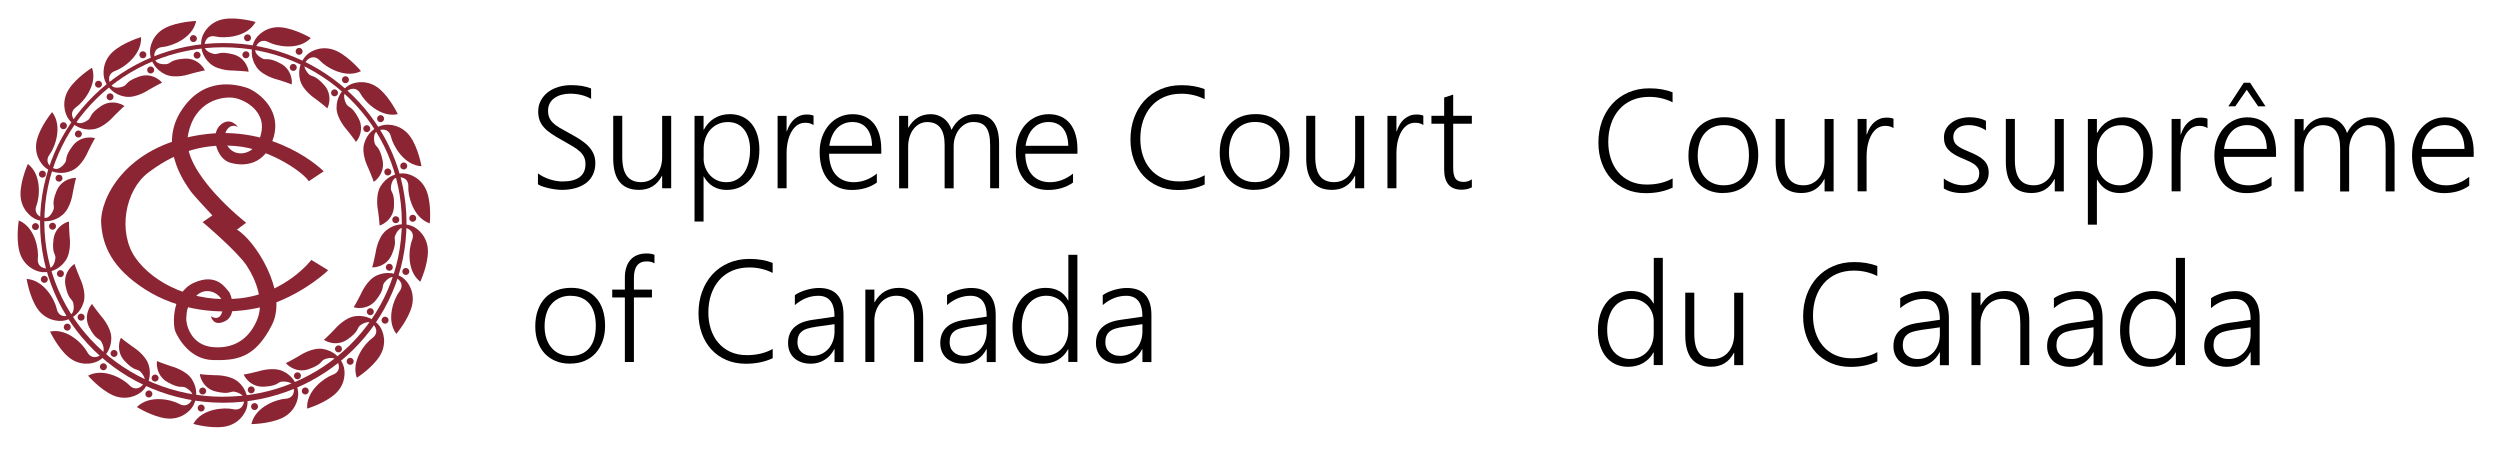 <?xml version="1.0" encoding="UTF-8"?>
<svg id="Layer_1" xmlns="http://www.w3.org/2000/svg" version="1.1" viewBox="0 0 555.88 100">
  <!-- Generator: Adobe Illustrator 29.4.0, SVG Export Plug-In . SVG Version: 2.1.0 Build 152)  -->
  <defs>
    <style>
      .st0 {
        fill: #8b2534;
      }
    </style>
  </defs>
  <g>
    <path class="st0" d="M49.65,9.57c-22.5,0-40.74,17.9-40.74,39.99s18.24,39.99,40.74,39.99,40.74-17.9,40.74-39.99S72.15,9.57,49.65,9.57ZM49.6,88.22c-21.95,0-39.74-17.4-39.74-38.85S27.65,10.51,49.6,10.51s39.74,17.4,39.74,38.85-17.79,38.85-39.74,38.85Z"/>
    <path class="st0" d="M52.94,28.28s-1.72-2.52-3.97-.46c-2.25,2.06-.88,7.4,2.1,8.32,2.98.92,8.01.8,9.81-5.76,1.79-6.56-4.2-10.34-6.14-10.91-1.95-.57-9.5-2.82-14.61,5.42-5.11,8.24,1.68,16.71,2.21,17.55.53.84,4.88,5.46,4.88,5.46l-2.17,1.49s7.63,6.41,9.81,9.69c2.17,3.28,3.85,8.05,2.4,11.79-1.45,3.74-4.5,6.72-9.77,6.33-5.27-.38-6.18-5.38-6.07-6.49.11-1.11-.08-2.94,2.4-5.11,2.48-2.18,6.07.08,5.8,2.63-.27,2.56-1.45,2.86-2.71,2.1,0,0,.46,2.44,3.17,1.07,2.71-1.37,1.41-5.95.76-6.6-.65-.65-2.59-4.2-7.67-1.95-5.07,2.25-4.76,9.41-4.2,10.8.58,1.41,3.17,6.3,8.39,6.41,5.22.11,9.31-.38,13.09-7.78,3.78-7.4-3.93-19.04-7.78-21.22l2.06-1.53s-14.38-11.18-12.97-19.27c1.41-8.09,7.97-8.93,10.42-8.47,2.44.46,6.68,2.94,5.99,7.33-.69,4.39-3.85,5.57-5.95,4.73-2.1-.84-2.79-3.7-1.68-5.11,1.11-1.41,2.4-.46,2.4-.46Z"/>
    <path class="st0" d="M68.66,40.3l3.32-2.21s-10.61-10.72-27.51-8.09c-16.9,2.63-22.24,14.42-21.98,19.54.27,5.11,2.44,10.07,9.73,14.77,7.29,4.69,16.6,5.91,24.88,4.2,8.28-1.72,15.07-7.56,15.87-8.43l-3.74-2.29s-5.65,7.44-15.95,8.55c-10.3,1.11-19.19-3.36-23.16-9.01-3.97-5.65-2.37-15.03,2.86-18.96,5.23-3.93,11.22-6.56,19.31-5.91,8.09.65,15.53,6.22,16.37,7.86Z"/>
    <g>
      <path class="st0" d="M31.36,8.25s-3.86,1.14-6.2,3.2c-2.34,2.07-2.44,4.98-1.81,6.54.63,1.56,2.12,3.14,4.54,3.51,2.42.37,5.2-1.53,5.2-1.53,0,0,2.68-1.54,2.91-1.54s-1.97-2.46-5-1.42c-3.03,1.03-2.68,1.83-3.54,2.19-.52.22-1.98.58-2.59-.12-.85-.97-1.02-2.69.76-3.32,1.78-.63,5.98-3.53,5.73-7.51Z"/>
      <path class="st0" d="M32.55,12.18c0,.43-.35.78-.78.78s-.78-.35-.78-.78.35-.78.78-.78.78.35.78.78Z"/>
      <path class="st0" d="M34.28,15.56c0,.43-.35.78-.78.78s-.78-.35-.78-.78.35-.78.78-.78.78.35.78.78Z"/>
    </g>
    <g>
      <path class="st0" d="M20.46,15.06s-3.42,2.12-5.13,4.74c-1.7,2.62-1.03,5.45,0,6.79,1.02,1.34,2.88,2.46,5.31,2.17,2.44-.29,4.61-2.86,4.61-2.86,0,0,2.17-2.2,2.4-2.26.23-.06-2.55-1.85-5.2-.04-2.65,1.8-2.1,2.48-2.83,3.05-.44.35-1.76,1.08-2.53.57-1.07-.71-1.7-2.33-.15-3.4,1.55-1.08,4.83-4.99,3.52-8.76Z"/>
      <path class="st0" d="M22.65,18.52c.11.42-.13.85-.54.96-.42.11-.85-.13-.96-.54-.11-.42.13-.85.54-.96.42-.11.84.13.96.54Z"/>
      <path class="st0" d="M25.22,21.32c.11.42-.13.85-.54.96-.42.11-.85-.13-.96-.54-.11-.42.13-.85.54-.96.42-.11.85.13.96.54Z"/>
    </g>
    <g>
      <path class="st0" d="M11.58,24.93s-2.57,3.1-3.36,6.12c-.79,3.02.76,5.5,2.15,6.44,1.39.94,3.51,1.42,5.73.38,2.22-1.04,3.47-4.17,3.47-4.17,0,0,1.36-2.77,1.56-2.91.2-.13-3-.94-4.94,1.61-1.94,2.55-1.2,3.02-1.72,3.79-.31.47-1.32,1.58-2.22,1.35-1.24-.33-2.35-1.67-1.22-3.18,1.13-1.51,3-6.26.56-9.43Z"/>
      <path class="st0" d="M14.75,27.52c.24.36.15.84-.21,1.08-.36.24-.84.15-1.08-.21-.24-.36-.15-.84.21-1.08.36-.24.84-.15,1.08.21Z"/>
      <path class="st0" d="M18.07,29.36c.24.36.15.84-.21,1.08-.36.24-.84.15-1.08-.21-.24-.36-.15-.84.21-1.08.36-.24.84-.15,1.08.21Z"/>
    </g>
    <g>
      <path class="st0" d="M6.2,36.45s-1.67,3.66-1.64,6.78c.03,3.12,2.17,5.11,3.75,5.66,1.59.55,3.76.45,5.62-1.13,1.87-1.59,2.26-4.93,2.26-4.93,0,0,.59-3.03.74-3.21.16-.18-3.14-.12-4.35,2.84-1.21,2.97-.37,3.23-.67,4.11-.18.53-.86,1.88-1.79,1.88-1.29,0-2.7-1-2.01-2.75.69-1.75,1.25-6.83-1.92-9.25Z"/>
      <path class="st0" d="M9.94,38.13c.33.28.36.78.08,1.1-.28.33-.78.36-1.1.08-.33-.28-.36-.78-.08-1.1.28-.33.77-.36,1.1-.08Z"/>
      <path class="st0" d="M13.63,39.03c.33.28.36.78.08,1.1-.28.33-.77.36-1.1.08-.33-.28-.36-.78-.08-1.1.28-.33.77-.36,1.1-.08Z"/>
    </g>
    <g>
      <path class="st0" d="M4.18,49.03s-.67,3.97.16,6.98c.83,3.01,3.41,4.38,5.09,4.5,1.68.12,3.75-.53,5.14-2.55,1.4-2.02.91-5.35.91-5.35,0,0-.21-3.08-.11-3.3.1-.21-3.07.69-3.47,3.87-.4,3.18.47,3.21.42,4.14-.03.56-.35,2.03-1.25,2.28-1.24.34-2.87-.27-2.65-2.14.22-1.87-.55-6.92-4.24-8.44Z"/>
      <path class="st0" d="M8.23,49.68c.39.19.55.66.36,1.04-.19.39-.66.55-1.04.36-.39-.19-.55-.66-.36-1.04.19-.39.66-.55,1.04-.36Z"/>
      <path class="st0" d="M12.02,49.6c.39.19.55.66.36,1.04-.19.39-.66.55-1.04.36-.39-.19-.55-.66-.36-1.04.19-.39.66-.55,1.04-.36Z"/>
    </g>
    <g>
      <path class="st0" d="M5.92,62.01s.62,3.98,2.36,6.57c1.74,2.59,4.62,3.07,6.25,2.65,1.63-.42,3.38-1.69,4.07-4.04.69-2.35-.83-5.36-.83-5.36,0,0-1.18-2.86-1.15-3.09.03-.24-2.69,1.63-2.06,4.77.63,3.14,1.47,2.9,1.71,3.8.15.54.31,2.04-.46,2.56-1.07.71-2.8.66-3.19-1.19-.39-1.85-2.71-6.39-6.69-6.66Z"/>
      <path class="st0" d="M9.96,61.34c.43.06.73.45.67.88-.06.43-.45.73-.88.67-.43-.06-.73-.45-.67-.88.06-.43.45-.73.88-.67Z"/>
      <path class="st0" d="M13.54,60.07c.43.06.73.45.67.88-.06.43-.45.73-.88.67-.43-.06-.73-.45-.67-.88.06-.43.45-.73.88-.67Z"/>
    </g>
    <g>
      <path class="st0" d="M11.13,73.72s1.7,3.65,4.09,5.66c2.39,2.01,5.29,1.67,6.74.82,1.45-.85,2.79-2.56,2.79-5.01,0-2.45-2.28-4.92-2.28-4.92,0,0-1.92-2.42-1.96-2.65s-2.14,2.31-.67,5.16c1.47,2.85,2.21,2.38,2.69,3.18.29.48.86,1.87.27,2.58-.83.98-2.51,1.41-3.4-.26-.88-1.67-4.37-5.39-8.28-4.55Z"/>
      <path class="st0" d="M14.84,71.96c.43-.06.82.23.89.66.06.43-.23.82-.66.89-.43.06-.82-.23-.89-.66-.06-.43.23-.82.66-.89Z"/>
      <path class="st0" d="M17.92,69.75c.43-.06.82.23.89.66.06.43-.23.82-.66.89-.43.06-.82-.23-.89-.66-.06-.43.23-.82.66-.89Z"/>
    </g>
    <g>
      <path class="st0" d="M19.59,83.54s2.63,3.05,5.47,4.33c2.85,1.28,5.54.17,6.71-1.04,1.16-1.21,1.98-3.22,1.32-5.58-.66-2.36-3.53-4.11-3.53-4.11,0,0-2.51-1.8-2.61-2.02-.1-.22-1.43,2.8.76,5.14,2.19,2.34,2.77,1.69,3.45,2.32.41.38,1.34,1.57.96,2.41-.53,1.17-2.04,2.04-3.34.67-1.3-1.36-5.68-4-9.2-2.13Z"/>
      <path class="st0" d="M22.67,80.84c.39-.18.85,0,1.03.39.18.39,0,.85-.39,1.03-.39.18-.85,0-1.03-.39-.18-.39,0-.85.39-1.03Z"/>
      <path class="st0" d="M25.04,77.88c.39-.18.85,0,1.03.39.18.39,0,.85-.39,1.03-.39.18-.85,0-1.03-.39-.18-.39,0-.85.39-1.03Z"/>
    </g>
    <g>
      <path class="st0" d="M30.44,90.51s3.41,2.14,6.51,2.52c3.1.38,5.35-1.48,6.1-2.98.75-1.5.94-3.66-.39-5.73-1.33-2.06-4.59-2.88-4.59-2.88,0,0-2.93-.98-3.09-1.16-.16-.18-.53,3.1,2.25,4.68,2.79,1.58,3.15.79,3.99,1.2.51.25,1.75,1.1,1.63,2.02-.16,1.27-1.34,2.55-2.99,1.63-1.65-.92-6.61-2.14-9.42.7Z"/>
      <path class="st0" d="M32.59,87.02c.32-.29.82-.26,1.1.07.29.32.26.82-.07,1.1-.32.29-.82.26-1.1-.07-.29-.32-.26-.82.07-1.1Z"/>
      <path class="st0" d="M33.97,83.48c.32-.29.81-.26,1.1.07.29.32.26.82-.07,1.1-.32.29-.82.26-1.1-.07-.29-.32-.26-.82.07-1.1Z"/>
    </g>
    <g>
      <path class="st0" d="M42.98,94.26s3.87,1.1,6.95.61c3.08-.5,4.72-2.91,5.03-4.56.3-1.65-.12-3.78-1.97-5.39-1.85-1.61-5.21-1.49-5.21-1.49,0,0-3.09-.13-3.29-.25-.2-.13.35,3.13,3.47,3.87,3.12.75,3.25-.12,4.16.04.55.09,1.98.57,2.13,1.49.2,1.27-.58,2.82-2.42,2.4-1.84-.42-6.94-.21-8.85,3.29Z"/>
      <path class="st0" d="M44.07,90.31c.23-.36.71-.47,1.08-.24.36.23.47.71.24,1.08-.23.36-.71.47-1.08.24-.36-.23-.47-.71-.24-1.08Z"/>
      <path class="st0" d="M44.41,86.53c.23-.36.71-.47,1.08-.24.36.23.47.71.24,1.08-.23.36-.71.47-1.08.24-.36-.23-.47-.71-.24-1.08Z"/>
    </g>
    <g>
      <path class="st0" d="M55.91,94.3s4.03-.03,6.84-1.37c2.82-1.34,3.72-4.12,3.54-5.79-.17-1.67-1.18-3.6-3.4-4.62-2.23-1.02-5.42.04-5.42.04,0,0-3,.75-3.23.68-.23-.06,1.21,2.9,4.41,2.74,3.2-.16,3.08-1.02,4.01-1.13.56-.06,2.06,0,2.46.83.55,1.16.24,2.87-1.65,2.98-1.88.11-6.72,1.74-7.57,5.64Z"/>
      <path class="st0" d="M55.85,90.19c.12-.42.55-.65.96-.54.41.12.65.55.54.96-.12.41-.55.65-.96.54-.41-.12-.65-.55-.54-.96Z"/>
      <path class="st0" d="M55.11,86.47c.12-.41.55-.65.96-.53.41.12.65.55.54.96-.12.41-.55.65-.96.54-.41-.12-.65-.55-.53-.96Z"/>
    </g>
    <g>
      <path class="st0" d="M68.31,90.85s3.86-1.15,6.19-3.23c2.33-2.08,2.42-4.99,1.78-6.55-.63-1.56-2.13-3.13-4.56-3.49-2.43-.36-5.2,1.55-5.2,1.55,0,0-2.67,1.55-2.91,1.56-.24,0,1.98,2.45,5.01,1.4,3.03-1.05,2.67-1.84,3.53-2.2.52-.22,1.98-.59,2.59.11.85.96,1.03,2.69-.75,3.32-1.78.64-5.97,3.55-5.69,7.53Z"/>
      <path class="st0" d="M67.1,86.93c0-.43.35-.78.78-.78.43,0,.78.35.78.78,0,.43-.35.78-.78.78-.43,0-.78-.35-.78-.78Z"/>
      <path class="st0" d="M65.36,83.56c0-.43.35-.78.78-.78.43,0,.78.35.78.78,0,.43-.35.78-.78.78-.43,0-.78-.35-.78-.78Z"/>
    </g>
    <g>
      <path class="st0" d="M79.34,84s3.4-2.16,5.07-4.8c1.67-2.63.96-5.46-.07-6.79-1.04-1.32-2.9-2.42-5.34-2.11-2.43.31-4.58,2.91-4.58,2.91,0,0-2.14,2.22-2.37,2.29-.23.07,2.57,1.82,5.2-.02,2.63-1.83,2.07-2.5,2.79-3.09.44-.35,1.75-1.1,2.53-.6,1.08.69,1.72,2.31.19,3.4-1.54,1.1-4.77,5.05-3.42,8.8Z"/>
      <path class="st0" d="M77.11,80.56c-.12-.41.12-.85.53-.97.41-.12.85.12.97.53.12.41-.12.85-.53.97-.41.12-.85-.12-.97-.53Z"/>
      <path class="st0" d="M74.51,77.8c-.12-.41.12-.85.53-.97s.85.12.97.53c.12.41-.12.85-.53.97-.41.12-.85-.12-.97-.53Z"/>
    </g>
    <g>
      <path class="st0" d="M88.11,74.25s2.62-3.06,3.44-6.07c.83-3.01-.68-5.51-2.06-6.47-1.38-.96-3.49-1.47-5.72-.46-2.23,1.01-3.52,4.12-3.52,4.12,0,0-1.4,2.76-1.6,2.88-.2.13,2.99.98,4.97-1.54,1.98-2.52,1.25-3,1.77-3.77.32-.46,1.35-1.57,2.24-1.32,1.24.35,2.32,1.7,1.18,3.2-1.15,1.5-3.08,6.22-.69,9.42Z"/>
      <path class="st0" d="M84.97,71.62c-.24-.36-.13-.84.23-1.08.36-.24.84-.13,1.08.23.24.36.13.84-.23,1.08-.36.24-.84.13-1.08-.23Z"/>
      <path class="st0" d="M81.68,69.73c-.24-.36-.13-.84.23-1.08.36-.24.84-.13,1.08.23.24.36.13.84-.23,1.08-.36.24-.84.13-1.08-.23Z"/>
    </g>
    <g>
      <path class="st0" d="M93.45,62.65s1.7-3.65,1.7-6.77c0-3.12-2.12-5.13-3.7-5.69-1.58-.56-3.75-.49-5.63,1.08-1.88,1.57-2.3,4.91-2.3,4.91,0,0-.61,3.03-.77,3.21-.16.18,3.14.15,4.38-2.81,1.23-2.96.4-3.22.7-4.1.18-.53.88-1.87,1.81-1.86,1.28,0,2.69,1.02,1.98,2.77-.71,1.75-1.31,6.82,1.84,9.26Z"/>
      <path class="st0" d="M89.72,60.95c-.32-.29-.35-.78-.07-1.1.29-.32.78-.35,1.1-.07.32.29.35.78.07,1.1-.29.32-.78.35-1.1.07Z"/>
      <path class="st0" d="M86.05,60.01c-.32-.29-.35-.78-.07-1.1.29-.32.78-.35,1.1-.07.32.29.35.78.07,1.1-.29.32-.78.35-1.1.07Z"/>
    </g>
    <g>
      <path class="st0" d="M95.56,49.66s.42-4.01-.61-6.95c-1.02-2.95-3.68-4.15-5.36-4.16-1.68-.01-3.7.77-4.97,2.87-1.27,2.1-.57,5.39-.57,5.39,0,0,.41,3.06.32,3.28-.09.22,3.02-.88,3.22-4.08.2-3.2-.67-3.18-.68-4.11,0-.56.22-2.05,1.1-2.35,1.22-.42,2.88.08,2.78,1.97-.1,1.88.99,6.87,4.77,8.15Z"/>
      <path class="st0" d="M91.48,49.26c-.4-.16-.59-.62-.43-1.02.16-.4.62-.59,1.02-.43.4.16.59.62.42,1.02-.16.4-.62.59-1.02.43Z"/>
      <path class="st0" d="M87.7,49.58c-.4-.16-.59-.62-.42-1.02.16-.4.62-.59,1.02-.43.4.16.59.62.43,1.02s-.62.59-1.02.42Z"/>
    </g>
    <g>
      <path class="st0" d="M93.72,36.96s-.68-3.97-2.46-6.53c-1.78-2.56-4.66-3-6.29-2.56-1.62.44-3.36,1.74-4.01,4.1-.65,2.36.91,5.35.91,5.35,0,0,1.22,2.84,1.19,3.07-.03.24,2.67-1.67,2-4.8-.67-3.13-1.51-2.88-1.76-3.77-.15-.54-.34-2.04.42-2.56,1.06-.73,2.79-.7,3.21,1.14.42,1.84,2.81,6.35,6.79,6.56Z"/>
      <path class="st0" d="M89.68,37.68c-.43-.05-.74-.44-.68-.87.05-.43.44-.73.87-.68.43.05.73.44.68.87-.05.43-.44.73-.87.68Z"/>
      <path class="st0" d="M86.13,39.01c-.43-.05-.73-.44-.68-.87.05-.43.44-.73.87-.68.43.05.73.44.68.87-.05.43-.44.73-.87.68Z"/>
    </g>
    <g>
      <path class="st0" d="M88.45,25.38s-1.71-3.65-4.11-5.64c-2.4-2-5.3-1.65-6.74-.8-1.44.86-2.78,2.57-2.77,5.02,0,2.45,2.3,4.91,2.3,4.91,0,0,1.93,2.41,1.97,2.65.04.23,2.13-2.32.65-5.16-1.48-2.84-2.22-2.37-2.7-3.17-.29-.48-.87-1.87-.28-2.58.83-.98,2.51-1.42,3.4.25.89,1.66,4.4,5.37,8.29,4.52Z"/>
      <path class="st0" d="M84.75,27.15c-.43.07-.83-.23-.89-.65-.07-.43.23-.83.65-.89.43-.07.82.23.89.65.07.43-.23.82-.65.89Z"/>
      <path class="st0" d="M81.67,29.38c-.43.07-.82-.23-.89-.65-.07-.43.23-.82.65-.89.43-.07.82.23.89.65.07.43-.23.82-.65.89Z"/>
    </g>
    <g>
      <path class="st0" d="M80.27,15.82s-2.56-3.11-5.37-4.46c-2.82-1.34-5.54-.3-6.73.89-1.19,1.19-2.06,3.18-1.45,5.55.6,2.38,3.44,4.19,3.44,4.19,0,0,2.47,1.86,2.56,2.08.09.22,1.49-2.77-.64-5.16-2.14-2.39-2.74-1.75-3.4-2.4-.4-.39-1.3-1.6-.9-2.44.56-1.16,2.08-1.99,3.35-.6,1.27,1.39,5.58,4.13,9.15,2.34Z"/>
      <path class="st0" d="M77.12,18.44c-.4.17-.86-.02-1.02-.41-.17-.4.02-.86.41-1.02.4-.17.86.02,1.02.41.17.4-.02.85-.41,1.02Z"/>
      <path class="st0" d="M74.69,21.36c-.4.17-.85-.02-1.02-.41-.17-.4.02-.85.41-1.02.4-.17.85.02,1.02.41.17.4-.02.85-.41,1.02Z"/>
    </g>
    <g>
      <path class="st0" d="M69.11,8.45s-3.46-2.06-6.57-2.37c-3.11-.31-5.31,1.6-6.03,3.12-.72,1.52-.86,3.69.52,5.71,1.38,2.03,4.66,2.78,4.66,2.78,0,0,2.95.91,3.11,1.09.16.17.46-3.11-2.36-4.63-2.82-1.52-3.17-.72-4.01-1.1-.51-.23-1.77-1.06-1.68-1.98.13-1.28,1.28-2.58,2.95-1.7,1.67.88,6.65,1.98,9.4-.91Z"/>
      <path class="st0" d="M67.04,11.99c-.32.29-.81.28-1.1-.04-.29-.32-.28-.81.04-1.1.32-.29.81-.27,1.1.04.29.32.28.81-.04,1.1Z"/>
      <path class="st0" d="M65.74,15.56c-.32.29-.81.28-1.1-.04-.29-.32-.28-.81.04-1.1.32-.29.81-.28,1.1.04.29.32.28.81-.04,1.1Z"/>
    </g>
    <g>
      <path class="st0" d="M56.82,4.88s-3.87-1.13-6.95-.65c-3.08.48-4.74,2.88-5.06,4.53-.31,1.65.09,3.78,1.93,5.4,1.84,1.62,5.2,1.53,5.2,1.53,0,0,3.09.15,3.29.28.2.13-.33-3.13-3.44-3.9-3.11-.77-3.25.09-4.16-.07-.55-.1-1.98-.59-2.12-1.5-.19-1.27.6-2.82,2.44-2.38,1.84.43,6.94.26,8.88-3.23Z"/>
      <path class="st0" d="M55.7,8.83c-.23.36-.72.47-1.08.24-.36-.23-.47-.72-.24-1.08.23-.36.72-.47,1.08-.23.36.23.47.72.24,1.08Z"/>
      <path class="st0" d="M55.33,12.6c-.23.36-.72.47-1.08.24-.36-.23-.47-.72-.23-1.08.23-.36.71-.47,1.08-.24.36.23.47.72.24,1.08Z"/>
    </g>
    <g>
      <path class="st0" d="M43.62,4.67s-4.03.11-6.82,1.51c-2.79,1.4-3.63,4.19-3.42,5.86.21,1.67,1.25,3.57,3.49,4.55,2.25.98,5.42-.15,5.42-.15,0,0,2.98-.81,3.21-.75.23.06-1.27-2.88-4.47-2.65-3.2.22-3.06,1.09-3.98,1.21-.56.08-2.06.05-2.48-.78-.57-1.15-.29-2.87,1.59-3.02,1.88-.15,6.68-1.88,7.46-5.8Z"/>
      <path class="st0" d="M43.76,8.77c-.11.42-.54.67-.95.56-.42-.11-.67-.54-.56-.95.11-.42.54-.67.95-.55.42.11.67.54.56.95Z"/>
      <path class="st0" d="M44.57,12.47c-.11.42-.54.67-.95.55-.42-.11-.66-.54-.55-.95.11-.42.54-.67.95-.55.42.11.67.54.56.95Z"/>
    </g>
  </g>
  <g>
    <path d="M371.91,41.72c-1.74.82-3.72,1.23-5.96,1.23-1.59,0-3.04-.28-4.34-.84-1.3-.56-2.41-1.34-3.33-2.33s-1.62-2.18-2.12-3.55c-.5-1.37-.75-2.87-.75-4.5,0-1.71.26-3.3.79-4.77.53-1.47,1.29-2.75,2.27-3.84.98-1.08,2.18-1.94,3.58-2.55,1.4-.62,2.97-.93,4.71-.93,1.92,0,3.63.29,5.14.88v2.23c-1.61-.81-3.34-1.21-5.17-1.21-1.46,0-2.75.25-3.88.75s-2.09,1.2-2.86,2.1-1.37,1.95-1.78,3.18c-.41,1.22-.61,2.55-.61,4,0,1.3.18,2.52.55,3.67.37,1.15.91,2.15,1.63,3.01s1.61,1.54,2.68,2.04c1.07.5,2.31.75,3.73.75,2.17,0,4.08-.46,5.72-1.37v2.04Z"/>
    <path d="M383.14,42.93c-1.2,0-2.27-.2-3.21-.6-.95-.4-1.76-.96-2.43-1.69-.67-.73-1.18-1.6-1.54-2.62-.36-1.02-.53-2.14-.53-3.38,0-1.34.19-2.54.57-3.6.38-1.06.91-1.96,1.61-2.7.7-.74,1.54-1.3,2.52-1.69s2.08-.58,3.3-.58,2.21.19,3.14.57c.93.38,1.72.94,2.37,1.66.65.72,1.15,1.6,1.49,2.64.35,1.04.52,2.22.52,3.54s-.18,2.4-.54,3.43c-.36,1.03-.88,1.92-1.55,2.66s-1.49,1.32-2.45,1.73c-.96.41-2.05.61-3.27.61ZM383.29,27.82c-.88,0-1.68.15-2.39.46-.71.3-1.32.75-1.83,1.33-.51.58-.9,1.29-1.17,2.14s-.41,1.8-.41,2.87c0,1.01.14,1.91.41,2.72s.66,1.5,1.16,2.07c.5.58,1.1,1.02,1.82,1.33.71.31,1.51.46,2.39.46s1.7-.15,2.39-.45c.69-.3,1.28-.73,1.76-1.3.48-.57.85-1.27,1.09-2.1.25-.83.37-1.77.37-2.83,0-2.17-.48-3.83-1.45-4.98-.96-1.15-2.34-1.72-4.13-1.72Z"/>
    <path d="M405.7,42.55v-2.74h-.06c-1.09,2.08-2.78,3.11-5.08,3.11-3.83,0-5.74-2.34-5.74-7.01v-9.46h2.01v9.09c0,1.93.34,3.35,1.03,4.28.69.92,1.74,1.38,3.15,1.38.69,0,1.32-.13,1.89-.4.57-.27,1.06-.64,1.48-1.13s.74-1.07.97-1.75.35-1.44.35-2.26v-9.2h2.01v16.1h-2.01Z"/>
    <path d="M421.04,28.51c-.47-.35-1.08-.52-1.82-.52-.53,0-1.01.1-1.42.31-.41.2-.77.48-1.08.83-.31.35-.57.75-.79,1.2-.21.46-.39.93-.52,1.42-.13.49-.23.99-.28,1.49s-.09.98-.09,1.43v7.88h-2v-16.1h2v3.44h.06c.19-.59.43-1.11.71-1.58.29-.47.62-.86,1-1.18.38-.32.79-.56,1.23-.73s.91-.25,1.41-.25c.32,0,.62.02.87.06s.49.1.7.19v2.11Z"/>
    <path d="M432.19,39.66c.3.24.63.46.99.64.36.19.72.35,1.1.49.38.14.76.24,1.14.31.38.07.75.1,1.09.1,2.39,0,3.58-.9,3.58-2.69,0-.41-.08-.76-.25-1.06-.17-.3-.41-.57-.72-.82-.31-.25-.69-.47-1.13-.68-.44-.21-.94-.43-1.49-.66-.74-.3-1.38-.61-1.92-.93s-.97-.66-1.32-1.03c-.35-.37-.6-.78-.77-1.23-.17-.45-.25-.95-.25-1.52,0-.71.15-1.35.46-1.9.31-.56.72-1.03,1.25-1.41s1.13-.68,1.82-.89c.69-.2,1.41-.31,2.16-.31,1.39,0,2.61.26,3.65.79v2.12c-1.21-.78-2.5-1.16-3.9-1.16-.5,0-.96.06-1.38.19-.41.13-.77.3-1.06.53-.29.23-.52.51-.68.83-.16.32-.24.67-.24,1.06s.06.75.19,1.04c.12.3.32.57.59.81.27.24.61.47,1.04.69.42.22.94.46,1.55.71.78.31,1.45.63,2.01.94.57.31,1.03.64,1.4,1.01.37.36.64.77.82,1.21.18.45.27.96.27,1.55,0,.72-.15,1.37-.45,1.93s-.71,1.04-1.24,1.43c-.53.39-1.15.68-1.86.88s-1.49.3-2.33.3c-1.62,0-2.99-.34-4.1-1.02v-2.25Z"/>
    <path d="M456.88,42.55v-2.74h-.06c-1.09,2.08-2.78,3.11-5.08,3.11-3.83,0-5.74-2.34-5.74-7.01v-9.46h2.01v9.09c0,1.93.34,3.35,1.03,4.28.69.92,1.74,1.38,3.15,1.38.69,0,1.32-.13,1.89-.4.57-.27,1.06-.64,1.48-1.13s.74-1.07.97-1.75.35-1.44.35-2.26v-9.2h2.01v16.1h-2.01Z"/>
    <path d="M466.25,39.96v10h-2.01v-23.5h2.01v3.08h.06c.6-1.12,1.4-1.98,2.4-2.57,1-.59,2.13-.89,3.39-.89,1.03,0,1.95.19,2.76.56.81.37,1.5.9,2.06,1.58.56.68.99,1.51,1.29,2.48s.45,2.07.45,3.29c0,1.33-.17,2.54-.5,3.64-.34,1.1-.82,2.04-1.45,2.82s-1.39,1.4-2.29,1.83c-.9.43-1.91.65-3.03.65-2.26,0-3.96-.99-5.08-2.97h-.06ZM466.25,35.86c0,.73.12,1.42.37,2.07.25.64.59,1.21,1.03,1.7s.97.87,1.6,1.16c.62.28,1.31.42,2.07.42.81,0,1.54-.17,2.18-.51.65-.34,1.2-.83,1.66-1.45.46-.63.81-1.39,1.05-2.28s.37-1.89.37-2.99c0-.94-.12-1.79-.35-2.55s-.56-1.41-.98-1.94c-.42-.53-.94-.94-1.54-1.23-.6-.28-1.28-.42-2.02-.42-.84,0-1.59.15-2.26.46s-1.24.73-1.71,1.27c-.47.53-.83,1.16-1.08,1.88-.25.72-.38,1.48-.38,2.29v2.14Z"/>
    <path d="M490.86,28.51c-.47-.35-1.08-.52-1.82-.52-.53,0-1.01.1-1.42.31-.41.2-.77.48-1.08.83-.31.35-.57.75-.79,1.2-.21.46-.39.93-.52,1.42-.13.49-.23.99-.28,1.49s-.09.98-.09,1.43v7.88h-2v-16.1h2v3.44h.06c.19-.59.43-1.11.71-1.58.29-.47.62-.86,1-1.18.38-.32.79-.56,1.23-.73s.91-.25,1.41-.25c.32,0,.62.02.87.06s.49.1.7.19v2.11Z"/>
    <path d="M494.47,34.87c0,.99.14,1.87.39,2.66.25.79.61,1.45,1.08,2s1.04.96,1.72,1.25c.68.29,1.44.43,2.29.43,1.81,0,3.53-.63,5.14-1.9v1.98c-1.54,1.1-3.41,1.65-5.6,1.65-1.08,0-2.06-.19-2.94-.57-.88-.38-1.63-.92-2.25-1.64-.62-.72-1.1-1.6-1.43-2.65s-.5-2.24-.5-3.58c0-1.21.18-2.32.55-3.35.37-1.03.88-1.92,1.53-2.66.65-.75,1.42-1.34,2.31-1.76.89-.42,1.87-.64,2.92-.64s1.95.18,2.75.54c.8.36,1.46.88,2,1.55.54.67.95,1.49,1.23,2.45s.42,2.04.42,3.24v1.01h-11.63ZM504.03,33.1c-.03-1.68-.43-2.98-1.2-3.9-.76-.92-1.83-1.38-3.19-1.38-.68,0-1.31.12-1.89.36-.58.24-1.09.59-1.53,1.05-.44.46-.8,1.01-1.09,1.67-.29.66-.49,1.39-.61,2.21h9.51ZM502.1,23.64l-2.53-3.68-2.55,3.68h-1.54l3.43-5.25h1.4l3.43,5.25h-1.63Z"/>
    <path d="M530.45,42.55v-9.46c0-.96-.07-1.78-.22-2.44-.15-.67-.37-1.21-.68-1.63-.31-.42-.7-.72-1.18-.91-.48-.19-1.05-.28-1.71-.28-.59,0-1.14.14-1.67.42-.52.28-.98.66-1.38,1.15-.39.49-.7,1.06-.93,1.72s-.34,1.37-.34,2.14v9.31h-2.01v-9.67c0-3.37-1.29-5.06-3.88-5.06-.6,0-1.15.13-1.67.4-.51.27-.96.64-1.34,1.12-.38.48-.68,1.06-.9,1.74-.21.68-.32,1.42-.32,2.24v9.23h-2.01v-16.1h2.01v2.61h.06c1.13-1.99,2.78-2.99,4.95-2.99.57,0,1.1.09,1.6.26s.95.41,1.35.72c.4.31.74.68,1.03,1.11s.51.9.65,1.41c.57-1.14,1.3-2.01,2.21-2.61.91-.6,1.93-.9,3.07-.9,3.53,0,5.3,2.18,5.3,6.54v9.94h-2.01Z"/>
    <path d="M538.42,34.87c0,.99.14,1.87.39,2.66.25.79.61,1.45,1.08,2s1.04.96,1.72,1.25c.68.29,1.44.43,2.29.43,1.81,0,3.53-.63,5.14-1.9v1.98c-1.54,1.1-3.41,1.65-5.6,1.65-1.08,0-2.06-.19-2.94-.57-.88-.38-1.63-.92-2.25-1.64-.62-.72-1.1-1.6-1.43-2.65s-.5-2.24-.5-3.58c0-1.21.18-2.32.55-3.35.37-1.03.88-1.92,1.53-2.66.65-.75,1.42-1.34,2.31-1.76.89-.42,1.87-.64,2.92-.64s1.95.18,2.75.54c.8.36,1.46.88,2,1.55.54.67.95,1.49,1.23,2.45s.42,2.04.42,3.24v1.01h-11.63ZM547.98,33.1c-.03-1.68-.43-2.98-1.2-3.9-.76-.92-1.83-1.38-3.19-1.38-.68,0-1.31.12-1.89.36-.58.24-1.09.59-1.53,1.05-.44.46-.8,1.01-1.09,1.67-.29.66-.49,1.39-.61,2.21h9.51Z"/>
    <path d="M367.71,81.18v-2.83h-.06c-.53,1.02-1.3,1.8-2.29,2.37s-2.11.84-3.37.84c-1.01,0-1.92-.19-2.74-.56-.82-.37-1.53-.91-2.11-1.61s-1.04-1.55-1.36-2.55c-.32-1-.48-2.12-.48-3.38s.18-2.49.53-3.56c.35-1.07.85-2,1.49-2.77.64-.77,1.42-1.37,2.33-1.79.91-.42,1.92-.64,3.03-.64,2.32,0,3.98.93,4.98,2.78h.06v-10.14h2.01v23.83h-2.01ZM367.71,71.47c0-.7-.12-1.36-.36-1.96s-.58-1.14-1.01-1.59c-.43-.45-.95-.81-1.55-1.07-.6-.26-1.27-.39-1.99-.39-.8,0-1.53.16-2.2.47-.67.31-1.25.77-1.72,1.36-.48.59-.85,1.31-1.12,2.16-.27.85-.4,1.81-.4,2.89,0,1.02.12,1.93.36,2.73.24.81.58,1.49,1.03,2.04s.98.98,1.6,1.27c.62.29,1.3.44,2.06.44.82,0,1.55-.15,2.21-.44.65-.29,1.21-.7,1.67-1.21.46-.51.81-1.12,1.05-1.81.25-.69.37-1.43.37-2.22v-2.69Z"/>
    <path d="M385.6,81.18v-2.74h-.06c-1.09,2.08-2.78,3.11-5.08,3.11-3.83,0-5.74-2.34-5.74-7.01v-9.46h2.01v9.09c0,1.93.34,3.35,1.03,4.28.69.92,1.74,1.38,3.15,1.38.69,0,1.32-.13,1.89-.4.57-.27,1.06-.64,1.48-1.13s.74-1.07.97-1.75c.23-.68.35-1.44.35-2.26v-9.2h2.01v16.1h-2.01Z"/>
    <path d="M417.43,80.35c-1.74.82-3.72,1.23-5.96,1.23-1.59,0-3.04-.28-4.34-.84-1.3-.56-2.41-1.34-3.33-2.33-.92-1-1.62-2.18-2.12-3.55-.5-1.37-.75-2.87-.75-4.5,0-1.71.26-3.3.79-4.77.53-1.47,1.29-2.75,2.27-3.84.98-1.08,2.18-1.94,3.58-2.55,1.4-.62,2.97-.93,4.71-.93,1.92,0,3.63.29,5.14.88v2.23c-1.61-.81-3.34-1.21-5.17-1.21-1.46,0-2.75.25-3.88.75s-2.09,1.2-2.86,2.1-1.37,1.96-1.78,3.18c-.41,1.22-.61,2.55-.61,4,0,1.3.18,2.52.55,3.67.37,1.15.91,2.15,1.63,3.01.72.86,1.61,1.54,2.68,2.04,1.07.5,2.31.75,3.73.75,2.17,0,4.08-.46,5.72-1.37v2.04Z"/>
    <path d="M431.34,81.18v-2.86h-.06c-.52,1.03-1.24,1.82-2.15,2.39-.91.57-1.93.85-3.07.85-.78,0-1.48-.11-2.1-.33-.62-.22-1.15-.53-1.59-.93-.44-.4-.77-.89-1.01-1.45-.24-.57-.35-1.19-.35-1.87,0-1.46.45-2.62,1.35-3.48.9-.87,2.26-1.43,4.09-1.69l4.89-.71c0-3.09-1.2-4.64-3.6-4.64-1.88,0-3.62.69-5.22,2.06v-2.2c.33-.24.71-.46,1.14-.65.42-.19.87-.36,1.34-.5s.96-.25,1.45-.33c.5-.08.98-.12,1.45-.12,1.79,0,3.15.5,4.06,1.51s1.38,2.5,1.38,4.5v10.47h-2.01ZM427.19,73.37c-.72.1-1.34.24-1.86.39s-.94.37-1.27.64c-.33.27-.58.6-.74.99-.16.39-.24.88-.24,1.45,0,.43.08.83.23,1.2.15.37.37.68.66.95.29.27.64.47,1.05.62.41.15.88.22,1.41.22.71,0,1.37-.14,1.96-.41s1.11-.65,1.55-1.13c.43-.48.78-1.06,1.02-1.73.25-.67.37-1.4.37-2.19v-1.59l-4.15.58Z"/>
    <path d="M449.22,81.18v-9.27c0-3.64-1.32-5.46-3.96-5.46-.7,0-1.35.14-1.95.42-.6.28-1.11.66-1.55,1.16s-.78,1.08-1.02,1.75c-.25.68-.37,1.41-.37,2.19v9.21h-2.01v-16.1h2.01v2.8h.06c1.19-2.12,2.99-3.18,5.39-3.18,1.76,0,3.1.57,4.02,1.71.92,1.14,1.38,2.79,1.38,4.95v9.81h-2.01Z"/>
    <path d="M465.51,81.18v-2.86h-.06c-.52,1.03-1.24,1.82-2.15,2.39-.91.57-1.93.85-3.07.85-.78,0-1.48-.11-2.1-.33-.62-.22-1.15-.53-1.59-.93-.44-.4-.77-.89-1.01-1.45-.24-.57-.35-1.19-.35-1.87,0-1.46.45-2.62,1.35-3.48.9-.87,2.26-1.43,4.09-1.69l4.89-.71c0-3.09-1.2-4.64-3.6-4.64-1.88,0-3.62.69-5.22,2.06v-2.2c.33-.24.71-.46,1.14-.65.42-.19.87-.36,1.34-.5s.96-.25,1.45-.33c.5-.08.98-.12,1.45-.12,1.79,0,3.15.5,4.06,1.51s1.38,2.5,1.38,4.5v10.47h-2.01ZM461.36,73.37c-.72.1-1.34.24-1.86.39s-.94.37-1.27.64c-.33.27-.58.6-.74.99-.16.39-.24.88-.24,1.45,0,.43.08.83.23,1.2.15.37.37.68.66.95.29.27.64.47,1.05.62.41.15.88.22,1.41.22.71,0,1.37-.14,1.96-.41s1.11-.65,1.55-1.13c.43-.48.78-1.06,1.02-1.73.25-.67.37-1.4.37-2.19v-1.59l-4.15.58Z"/>
    <path d="M483.81,81.18v-2.83h-.06c-.53,1.02-1.3,1.8-2.29,2.37s-2.11.84-3.37.84c-1.01,0-1.92-.19-2.74-.56-.82-.37-1.53-.91-2.11-1.61s-1.04-1.55-1.36-2.55c-.32-1-.48-2.12-.48-3.38s.18-2.49.53-3.56c.35-1.07.85-2,1.49-2.77.64-.77,1.42-1.37,2.33-1.79.91-.42,1.92-.64,3.03-.64,2.32,0,3.98.93,4.98,2.78h.06v-10.14h2.01v23.83h-2.01ZM483.81,71.47c0-.7-.12-1.36-.36-1.96s-.58-1.14-1.01-1.59c-.43-.45-.95-.81-1.55-1.07-.6-.26-1.27-.39-1.99-.39-.8,0-1.53.16-2.2.47-.67.31-1.25.77-1.72,1.36-.48.59-.85,1.31-1.12,2.16-.27.85-.4,1.81-.4,2.89,0,1.02.12,1.93.36,2.73.24.81.58,1.49,1.03,2.04s.98.98,1.6,1.27c.62.29,1.3.44,2.06.44.82,0,1.55-.15,2.21-.44.65-.29,1.21-.7,1.67-1.21.46-.51.81-1.12,1.05-1.81.25-.69.37-1.43.37-2.22v-2.69Z"/>
    <path d="M500.44,81.18v-2.86h-.06c-.52,1.03-1.24,1.82-2.15,2.39-.91.57-1.93.85-3.07.85-.78,0-1.48-.11-2.1-.33-.62-.22-1.15-.53-1.59-.93-.44-.4-.77-.89-1.01-1.45-.24-.57-.35-1.19-.35-1.87,0-1.46.45-2.62,1.35-3.48.9-.87,2.26-1.43,4.09-1.69l4.89-.71c0-3.09-1.2-4.64-3.6-4.64-1.88,0-3.62.69-5.22,2.06v-2.2c.33-.24.71-.46,1.14-.65.42-.19.87-.36,1.34-.5s.96-.25,1.45-.33c.5-.08.98-.12,1.45-.12,1.79,0,3.15.5,4.06,1.51s1.38,2.5,1.38,4.5v10.47h-2.01ZM496.29,73.37c-.72.1-1.34.24-1.86.39s-.94.37-1.27.64c-.33.27-.58.6-.74.99-.16.39-.24.88-.24,1.45,0,.43.08.83.23,1.2.15.37.37.68.66.95.29.27.64.47,1.05.62.41.15.88.22,1.41.22.71,0,1.37-.14,1.96-.41s1.11-.65,1.55-1.13c.43-.48.78-1.06,1.02-1.73.25-.67.37-1.4.37-2.19v-1.59l-4.15.58Z"/>
  </g>
  <g>
    <path d="M119.6,38.55c.38.28.79.54,1.25.76.46.23.92.41,1.4.57.48.15.96.27,1.44.35.48.08.94.12,1.38.12,1.71,0,2.99-.33,3.84-.99s1.27-1.61,1.27-2.85c0-.6-.1-1.12-.3-1.56-.2-.45-.51-.86-.93-1.25-.42-.39-.95-.77-1.59-1.16-.64-.38-1.39-.81-2.26-1.3-.96-.52-1.79-1.02-2.48-1.49-.69-.47-1.25-.94-1.68-1.43-.44-.49-.75-1.01-.96-1.58-.2-.57-.31-1.21-.31-1.93,0-.91.19-1.73.58-2.45s.91-1.34,1.57-1.85,1.43-.9,2.32-1.17c.89-.27,1.83-.41,2.84-.41,1.77,0,3.25.25,4.45.74v2.31c-1.33-.76-2.89-1.15-4.68-1.15-.67,0-1.3.08-1.89.24-.59.16-1.11.4-1.56.72-.45.31-.8.7-1.05,1.17s-.39,1.01-.39,1.63.09,1.09.26,1.52.45.83.83,1.2c.38.38.89.75,1.51,1.12s1.39.8,2.29,1.28c.94.5,1.77.99,2.47,1.47.7.48,1.29.97,1.75,1.49.47.52.81,1.07,1.05,1.65s.35,1.23.35,1.94c0,.99-.18,1.85-.55,2.6-.37.75-.88,1.37-1.54,1.86-.66.49-1.45.86-2.36,1.12s-1.91.38-3,.38c-.36,0-.78-.03-1.27-.09-.49-.06-.99-.14-1.49-.25-.5-.11-.98-.24-1.44-.39-.46-.15-.83-.32-1.11-.5v-2.45Z"/>
    <path d="M147.23,41.85v-2.74h-.06c-1.09,2.08-2.78,3.11-5.08,3.11-3.83,0-5.74-2.34-5.74-7.01v-9.46h2.01v9.09c0,1.93.34,3.35,1.03,4.28.69.92,1.74,1.38,3.15,1.38.69,0,1.32-.13,1.89-.4.57-.27,1.06-.64,1.48-1.13.41-.49.74-1.07.97-1.75.23-.68.35-1.44.35-2.26v-9.2h2.01v16.1h-2.01Z"/>
    <path d="M156.44,39.26v10h-2.01v-23.5h2.01v3.08h.06c.6-1.12,1.4-1.98,2.4-2.57,1-.59,2.13-.89,3.39-.89,1.03,0,1.95.19,2.76.56.81.37,1.5.9,2.06,1.58.56.68.99,1.51,1.29,2.48.3.97.45,2.07.45,3.29,0,1.33-.17,2.54-.5,3.64-.34,1.1-.82,2.04-1.45,2.82-.63.79-1.39,1.4-2.29,1.83-.9.43-1.9.65-3.03.65-2.26,0-3.96-.99-5.08-2.97h-.06ZM156.44,35.16c0,.73.12,1.42.37,2.07s.59,1.21,1.03,1.7.97.87,1.6,1.16c.62.28,1.31.42,2.07.42.81,0,1.54-.17,2.19-.51.65-.34,1.2-.83,1.66-1.45.46-.63.81-1.39,1.05-2.28.25-.89.37-1.89.37-2.99,0-.94-.12-1.79-.35-2.55s-.56-1.41-.98-1.94c-.42-.53-.94-.94-1.54-1.23-.6-.28-1.28-.42-2.02-.42-.84,0-1.59.15-2.26.46-.67.31-1.24.73-1.71,1.27-.47.53-.83,1.16-1.08,1.88-.25.72-.38,1.48-.38,2.29v2.14Z"/>
    <path d="M180.89,27.82c-.47-.35-1.08-.52-1.82-.52-.53,0-1.01.1-1.41.31-.41.2-.77.48-1.08.83-.31.35-.57.75-.79,1.2-.22.46-.39.93-.52,1.42s-.23.99-.28,1.49c-.06.5-.09.98-.09,1.43v7.88h-2v-16.1h2v3.44h.06c.19-.59.43-1.11.72-1.58.29-.47.62-.86,1-1.18.38-.32.79-.56,1.23-.73.45-.17.91-.25,1.41-.25.32,0,.62.02.87.06s.49.1.7.19v2.11Z"/>
    <path d="M184.35,34.17c.01.99.14,1.87.39,2.66s.61,1.45,1.08,2,1.05.96,1.72,1.25c.68.29,1.44.43,2.29.43,1.81,0,3.53-.63,5.14-1.9v1.98c-1.54,1.1-3.41,1.65-5.6,1.65-1.08,0-2.06-.19-2.94-.57-.88-.38-1.63-.92-2.25-1.64-.62-.72-1.1-1.6-1.43-2.65s-.5-2.24-.5-3.58c0-1.21.18-2.32.55-3.35.37-1.03.88-1.92,1.52-2.66.65-.75,1.42-1.34,2.31-1.76.89-.42,1.87-.64,2.92-.64s1.95.18,2.75.54c.8.36,1.46.88,2,1.55.54.67.95,1.49,1.23,2.45.28.96.42,2.04.42,3.24v1.01h-11.63ZM193.9,32.41c-.03-1.68-.43-2.98-1.19-3.9-.77-.92-1.83-1.38-3.19-1.38-.68,0-1.31.12-1.89.36s-1.09.59-1.53,1.05c-.44.46-.8,1.01-1.09,1.67-.29.66-.49,1.39-.61,2.21h9.51Z"/>
    <path d="M220.16,41.85v-9.46c0-.96-.07-1.78-.22-2.44-.15-.67-.38-1.21-.68-1.63-.31-.42-.7-.72-1.18-.91-.48-.19-1.05-.28-1.71-.28-.59,0-1.14.14-1.67.42-.52.28-.98.66-1.38,1.15s-.7,1.06-.93,1.72c-.23.66-.34,1.37-.34,2.14v9.31h-2.01v-9.67c0-3.37-1.29-5.06-3.88-5.06-.6,0-1.15.13-1.67.4-.51.27-.96.64-1.34,1.12-.38.48-.68,1.06-.9,1.74-.21.68-.32,1.42-.32,2.24v9.23h-2.01v-16.1h2.01v2.61h.06c1.13-1.99,2.78-2.99,4.95-2.99.57,0,1.1.09,1.6.26.5.17.95.41,1.35.72s.74.68,1.03,1.11c.29.43.51.9.65,1.41.57-1.14,1.3-2.01,2.21-2.61.91-.6,1.93-.9,3.07-.9,3.53,0,5.3,2.18,5.3,6.54v9.94h-2.01Z"/>
    <path d="M227.97,34.17c.01.99.14,1.87.39,2.66s.61,1.45,1.08,2,1.05.96,1.72,1.25c.68.29,1.44.43,2.29.43,1.81,0,3.53-.63,5.14-1.9v1.98c-1.54,1.1-3.41,1.65-5.6,1.65-1.08,0-2.06-.19-2.94-.57-.88-.38-1.63-.92-2.25-1.64-.62-.72-1.1-1.6-1.43-2.65s-.5-2.24-.5-3.58c0-1.21.18-2.32.55-3.35.37-1.03.88-1.92,1.52-2.66.65-.75,1.42-1.34,2.31-1.76.89-.42,1.87-.64,2.92-.64s1.95.18,2.75.54c.8.36,1.46.88,2,1.55.54.67.95,1.49,1.23,2.45.28.96.42,2.04.42,3.24v1.01h-11.63ZM237.53,32.41c-.03-1.68-.43-2.98-1.19-3.9-.77-.92-1.83-1.38-3.19-1.38-.68,0-1.31.12-1.89.36s-1.09.59-1.53,1.05c-.44.46-.8,1.01-1.09,1.67-.29.66-.49,1.39-.61,2.21h9.51Z"/>
    <path d="M267.85,41.02c-1.74.82-3.73,1.23-5.96,1.23-1.59,0-3.04-.28-4.34-.84-1.3-.56-2.41-1.34-3.32-2.33s-1.62-2.18-2.12-3.55c-.5-1.37-.75-2.87-.75-4.5,0-1.71.26-3.3.79-4.77.53-1.47,1.29-2.75,2.27-3.84.99-1.08,2.18-1.94,3.58-2.55,1.4-.62,2.97-.93,4.71-.93,1.92,0,3.63.29,5.14.88v2.23c-1.61-.81-3.34-1.21-5.17-1.21-1.46,0-2.75.25-3.88.75s-2.09,1.2-2.86,2.1c-.78.9-1.37,1.95-1.78,3.18-.41,1.22-.61,2.55-.61,4,0,1.3.18,2.52.55,3.67s.91,2.15,1.63,3.01,1.61,1.54,2.68,2.04c1.07.5,2.31.75,3.73.75,2.17,0,4.08-.46,5.72-1.37v2.04Z"/>
    <path d="M278.92,42.23c-1.19,0-2.27-.2-3.21-.6-.95-.4-1.76-.96-2.43-1.69-.67-.73-1.18-1.6-1.54-2.62-.36-1.02-.53-2.14-.53-3.38,0-1.34.19-2.54.57-3.6.38-1.06.91-1.96,1.61-2.7.7-.74,1.54-1.3,2.52-1.69.98-.39,2.09-.58,3.3-.58s2.21.19,3.14.57c.93.38,1.72.94,2.37,1.66s1.15,1.6,1.49,2.64c.35,1.04.52,2.22.52,3.54s-.18,2.4-.54,3.43c-.36,1.03-.88,1.92-1.55,2.66-.67.74-1.49,1.32-2.45,1.73-.96.41-2.05.61-3.27.61ZM279.07,27.12c-.88,0-1.68.15-2.39.46-.71.3-1.32.75-1.83,1.33-.51.58-.9,1.29-1.17,2.14-.27.84-.41,1.8-.41,2.87,0,1.01.14,1.91.41,2.72.27.81.66,1.5,1.16,2.07.5.58,1.1,1.02,1.82,1.33.71.31,1.51.46,2.39.46s1.7-.15,2.39-.45c.69-.3,1.28-.73,1.76-1.3s.85-1.27,1.09-2.1c.25-.83.37-1.77.37-2.83,0-2.17-.48-3.83-1.45-4.98-.96-1.15-2.34-1.72-4.13-1.72Z"/>
    <path d="M301.32,41.85v-2.74h-.06c-1.09,2.08-2.78,3.11-5.08,3.11-3.83,0-5.74-2.34-5.74-7.01v-9.46h2.01v9.09c0,1.93.34,3.35,1.03,4.28.69.92,1.74,1.38,3.15,1.38.69,0,1.32-.13,1.89-.4.57-.27,1.06-.64,1.48-1.13s.74-1.07.97-1.75.35-1.44.35-2.26v-9.2h2.01v16.1h-2.01Z"/>
    <path d="M316.5,27.82c-.47-.35-1.08-.52-1.82-.52-.53,0-1.01.1-1.42.31-.41.2-.77.48-1.08.83-.31.35-.57.75-.79,1.2-.21.46-.39.93-.52,1.42-.13.49-.23.99-.28,1.49s-.09.98-.09,1.43v7.88h-2v-16.1h2v3.44h.06c.19-.59.43-1.11.71-1.58.29-.47.62-.86,1-1.18.38-.32.79-.56,1.23-.73s.91-.25,1.41-.25c.32,0,.62.02.87.06s.49.1.7.19v2.11Z"/>
    <path d="M327.27,41.66c-.69.35-1.45.52-2.26.52-2.6,0-3.9-1.5-3.9-4.5v-10.17h-2.83v-1.76h2.83v-4.06l2.01-.66v4.72h4.15v1.76h-4.15v9.86c0,1.09.18,1.88.53,2.36s.96.72,1.81.72c.63,0,1.23-.19,1.81-.57v1.78Z"/>
    <path d="M126.73,80.86c-1.19,0-2.27-.2-3.21-.6-.95-.4-1.76-.96-2.43-1.69-.67-.73-1.18-1.6-1.54-2.62-.36-1.02-.53-2.14-.53-3.38,0-1.34.19-2.54.57-3.6s.91-1.96,1.61-2.7c.7-.74,1.54-1.3,2.52-1.69.98-.39,2.09-.58,3.3-.58s2.21.19,3.14.57,1.72.94,2.37,1.66c.65.72,1.15,1.6,1.49,2.64.35,1.04.52,2.22.52,3.54s-.18,2.4-.54,3.43c-.36,1.03-.88,1.92-1.55,2.67-.67.74-1.49,1.32-2.45,1.73-.96.41-2.05.61-3.27.61ZM126.89,65.76c-.88,0-1.68.15-2.39.46-.71.3-1.32.75-1.83,1.33-.51.58-.9,1.29-1.17,2.14-.27.84-.41,1.8-.41,2.87,0,1.01.14,1.91.41,2.72.27.81.66,1.5,1.16,2.08.5.58,1.1,1.02,1.82,1.33.71.31,1.51.46,2.39.46s1.7-.15,2.39-.45c.69-.3,1.28-.73,1.76-1.3s.85-1.27,1.09-2.1.37-1.77.37-2.83c0-2.17-.48-3.83-1.45-4.97s-2.34-1.72-4.13-1.72Z"/>
    <path d="M145.52,58.56c-.45-.29-1.03-.44-1.74-.44-1.89,0-2.83,1.23-2.83,3.69v2.58h4.01v1.76h-4.01v14.34h-2.01v-14.34h-2.81v-1.76h2.81v-2.7c0-.81.1-1.54.31-2.19.2-.66.51-1.22.9-1.68.4-.47.9-.83,1.5-1.08.6-.25,1.3-.38,2.08-.38s1.35.1,1.79.3v1.9Z"/>
    <path d="M171.8,79.65c-1.74.82-3.73,1.23-5.96,1.23-1.59,0-3.04-.28-4.34-.84-1.3-.56-2.41-1.34-3.32-2.33-.92-1-1.62-2.18-2.12-3.55-.5-1.37-.75-2.87-.75-4.5,0-1.71.26-3.3.79-4.77s1.29-2.75,2.27-3.84c.99-1.08,2.18-1.94,3.58-2.55,1.4-.62,2.97-.93,4.71-.93,1.92,0,3.63.29,5.14.88v2.23c-1.61-.81-3.34-1.21-5.17-1.21-1.46,0-2.75.25-3.88.75s-2.09,1.2-2.86,2.1c-.78.9-1.37,1.96-1.78,3.18s-.61,2.55-.61,4c0,1.3.18,2.52.55,3.67s.91,2.15,1.63,3.01c.72.86,1.61,1.54,2.68,2.04,1.07.5,2.31.75,3.73.75,2.17,0,4.08-.46,5.72-1.37v2.04Z"/>
    <path d="M185.56,80.49v-2.86h-.06c-.52,1.03-1.24,1.82-2.15,2.39-.91.57-1.93.85-3.07.85-.78,0-1.48-.11-2.1-.33-.62-.22-1.15-.53-1.59-.93-.44-.4-.77-.89-1.01-1.45-.24-.57-.35-1.19-.35-1.87,0-1.46.45-2.62,1.35-3.48.9-.87,2.26-1.43,4.09-1.69l4.89-.71c0-3.09-1.2-4.64-3.6-4.64-1.88,0-3.62.69-5.22,2.06v-2.2c.33-.24.71-.46,1.14-.65.42-.19.87-.36,1.34-.5s.96-.25,1.45-.33c.5-.08.98-.12,1.45-.12,1.79,0,3.15.5,4.06,1.51s1.38,2.5,1.38,4.5v10.47h-2.01ZM181.41,72.67c-.72.1-1.34.24-1.85.39s-.94.37-1.27.64c-.34.27-.58.6-.74.99-.16.39-.24.88-.24,1.45,0,.43.08.83.23,1.2.15.37.37.68.66.95.29.27.64.47,1.05.62.41.15.88.22,1.41.22.71,0,1.37-.14,1.96-.41s1.11-.65,1.55-1.13c.44-.48.78-1.06,1.02-1.73.25-.67.37-1.4.37-2.19v-1.59l-4.15.58Z"/>
    <path d="M203.27,80.49v-9.27c0-3.64-1.32-5.46-3.96-5.46-.7,0-1.35.14-1.95.42s-1.11.66-1.55,1.16c-.44.49-.78,1.08-1.02,1.75s-.37,1.41-.37,2.19v9.21h-2.01v-16.1h2.01v2.8h.06c1.19-2.12,2.99-3.18,5.39-3.18,1.76,0,3.1.57,4.02,1.71.92,1.14,1.38,2.79,1.38,4.95v9.81h-2.01Z"/>
    <path d="M219.4,80.49v-2.86h-.06c-.52,1.03-1.24,1.82-2.15,2.39-.91.57-1.93.85-3.07.85-.78,0-1.48-.11-2.1-.33-.62-.22-1.15-.53-1.59-.93-.44-.4-.77-.89-1.01-1.45-.24-.57-.35-1.19-.35-1.87,0-1.46.45-2.62,1.35-3.48.9-.87,2.26-1.43,4.09-1.69l4.89-.71c0-3.09-1.2-4.64-3.6-4.64-1.88,0-3.62.69-5.22,2.06v-2.2c.33-.24.71-.46,1.14-.65.42-.19.87-.36,1.34-.5s.96-.25,1.45-.33c.5-.08.98-.12,1.45-.12,1.79,0,3.15.5,4.06,1.51s1.38,2.5,1.38,4.5v10.47h-2.01ZM215.25,72.67c-.72.1-1.34.24-1.85.39s-.94.37-1.27.64c-.34.27-.58.6-.74.99-.16.39-.24.88-.24,1.45,0,.43.08.83.23,1.2.15.37.37.68.66.95.29.27.64.47,1.05.62.41.15.88.22,1.41.22.71,0,1.37-.14,1.96-.41s1.11-.65,1.55-1.13c.44-.48.78-1.06,1.02-1.73.25-.67.37-1.4.37-2.19v-1.59l-4.15.58Z"/>
    <path d="M237.54,80.49v-2.83h-.06c-.53,1.02-1.3,1.8-2.29,2.37s-2.11.84-3.37.84c-1.01,0-1.92-.19-2.74-.56-.82-.37-1.53-.91-2.11-1.61-.59-.7-1.04-1.55-1.36-2.55-.32-1-.48-2.12-.48-3.38s.18-2.49.53-3.56c.35-1.07.85-2,1.49-2.77.64-.77,1.42-1.37,2.33-1.79.91-.42,1.92-.64,3.03-.64,2.32,0,3.98.93,4.98,2.78h.06v-10.14h2.01v23.83h-2.01ZM237.54,70.77c0-.7-.12-1.36-.36-1.96-.24-.61-.58-1.14-1.01-1.59-.43-.45-.95-.81-1.55-1.07-.6-.26-1.27-.39-1.99-.39-.8,0-1.53.16-2.2.47-.67.31-1.24.77-1.72,1.36-.48.59-.85,1.31-1.12,2.16-.27.85-.4,1.81-.4,2.89,0,1.02.12,1.93.36,2.73.24.81.58,1.49,1.03,2.04.45.56.98.98,1.6,1.27.62.29,1.31.44,2.06.44.82,0,1.55-.15,2.21-.44.65-.29,1.21-.7,1.67-1.21.46-.51.81-1.12,1.05-1.81.25-.69.37-1.43.37-2.22v-2.69Z"/>
    <path d="M254.02,80.49v-2.86h-.06c-.52,1.03-1.24,1.82-2.15,2.39-.91.57-1.93.85-3.07.85-.78,0-1.48-.11-2.1-.33-.62-.22-1.15-.53-1.59-.93-.44-.4-.77-.89-1.01-1.45-.24-.57-.35-1.19-.35-1.87,0-1.46.45-2.62,1.35-3.48.9-.87,2.26-1.43,4.09-1.69l4.89-.71c0-3.09-1.2-4.64-3.6-4.64-1.88,0-3.62.69-5.22,2.06v-2.2c.33-.24.71-.46,1.14-.65.42-.19.87-.36,1.34-.5s.96-.25,1.45-.33c.5-.08.98-.12,1.45-.12,1.79,0,3.15.5,4.06,1.51s1.38,2.5,1.38,4.5v10.47h-2.01ZM249.87,72.67c-.72.1-1.34.24-1.85.39s-.94.37-1.27.64c-.34.27-.58.6-.74.99-.16.39-.24.88-.24,1.45,0,.43.08.83.23,1.2.15.37.37.68.66.95.29.27.64.47,1.05.62.41.15.88.22,1.41.22.71,0,1.37-.14,1.96-.41s1.11-.65,1.55-1.13c.44-.48.78-1.06,1.02-1.73.25-.67.37-1.4.37-2.19v-1.59l-4.15.58Z"/>
  </g>
</svg>